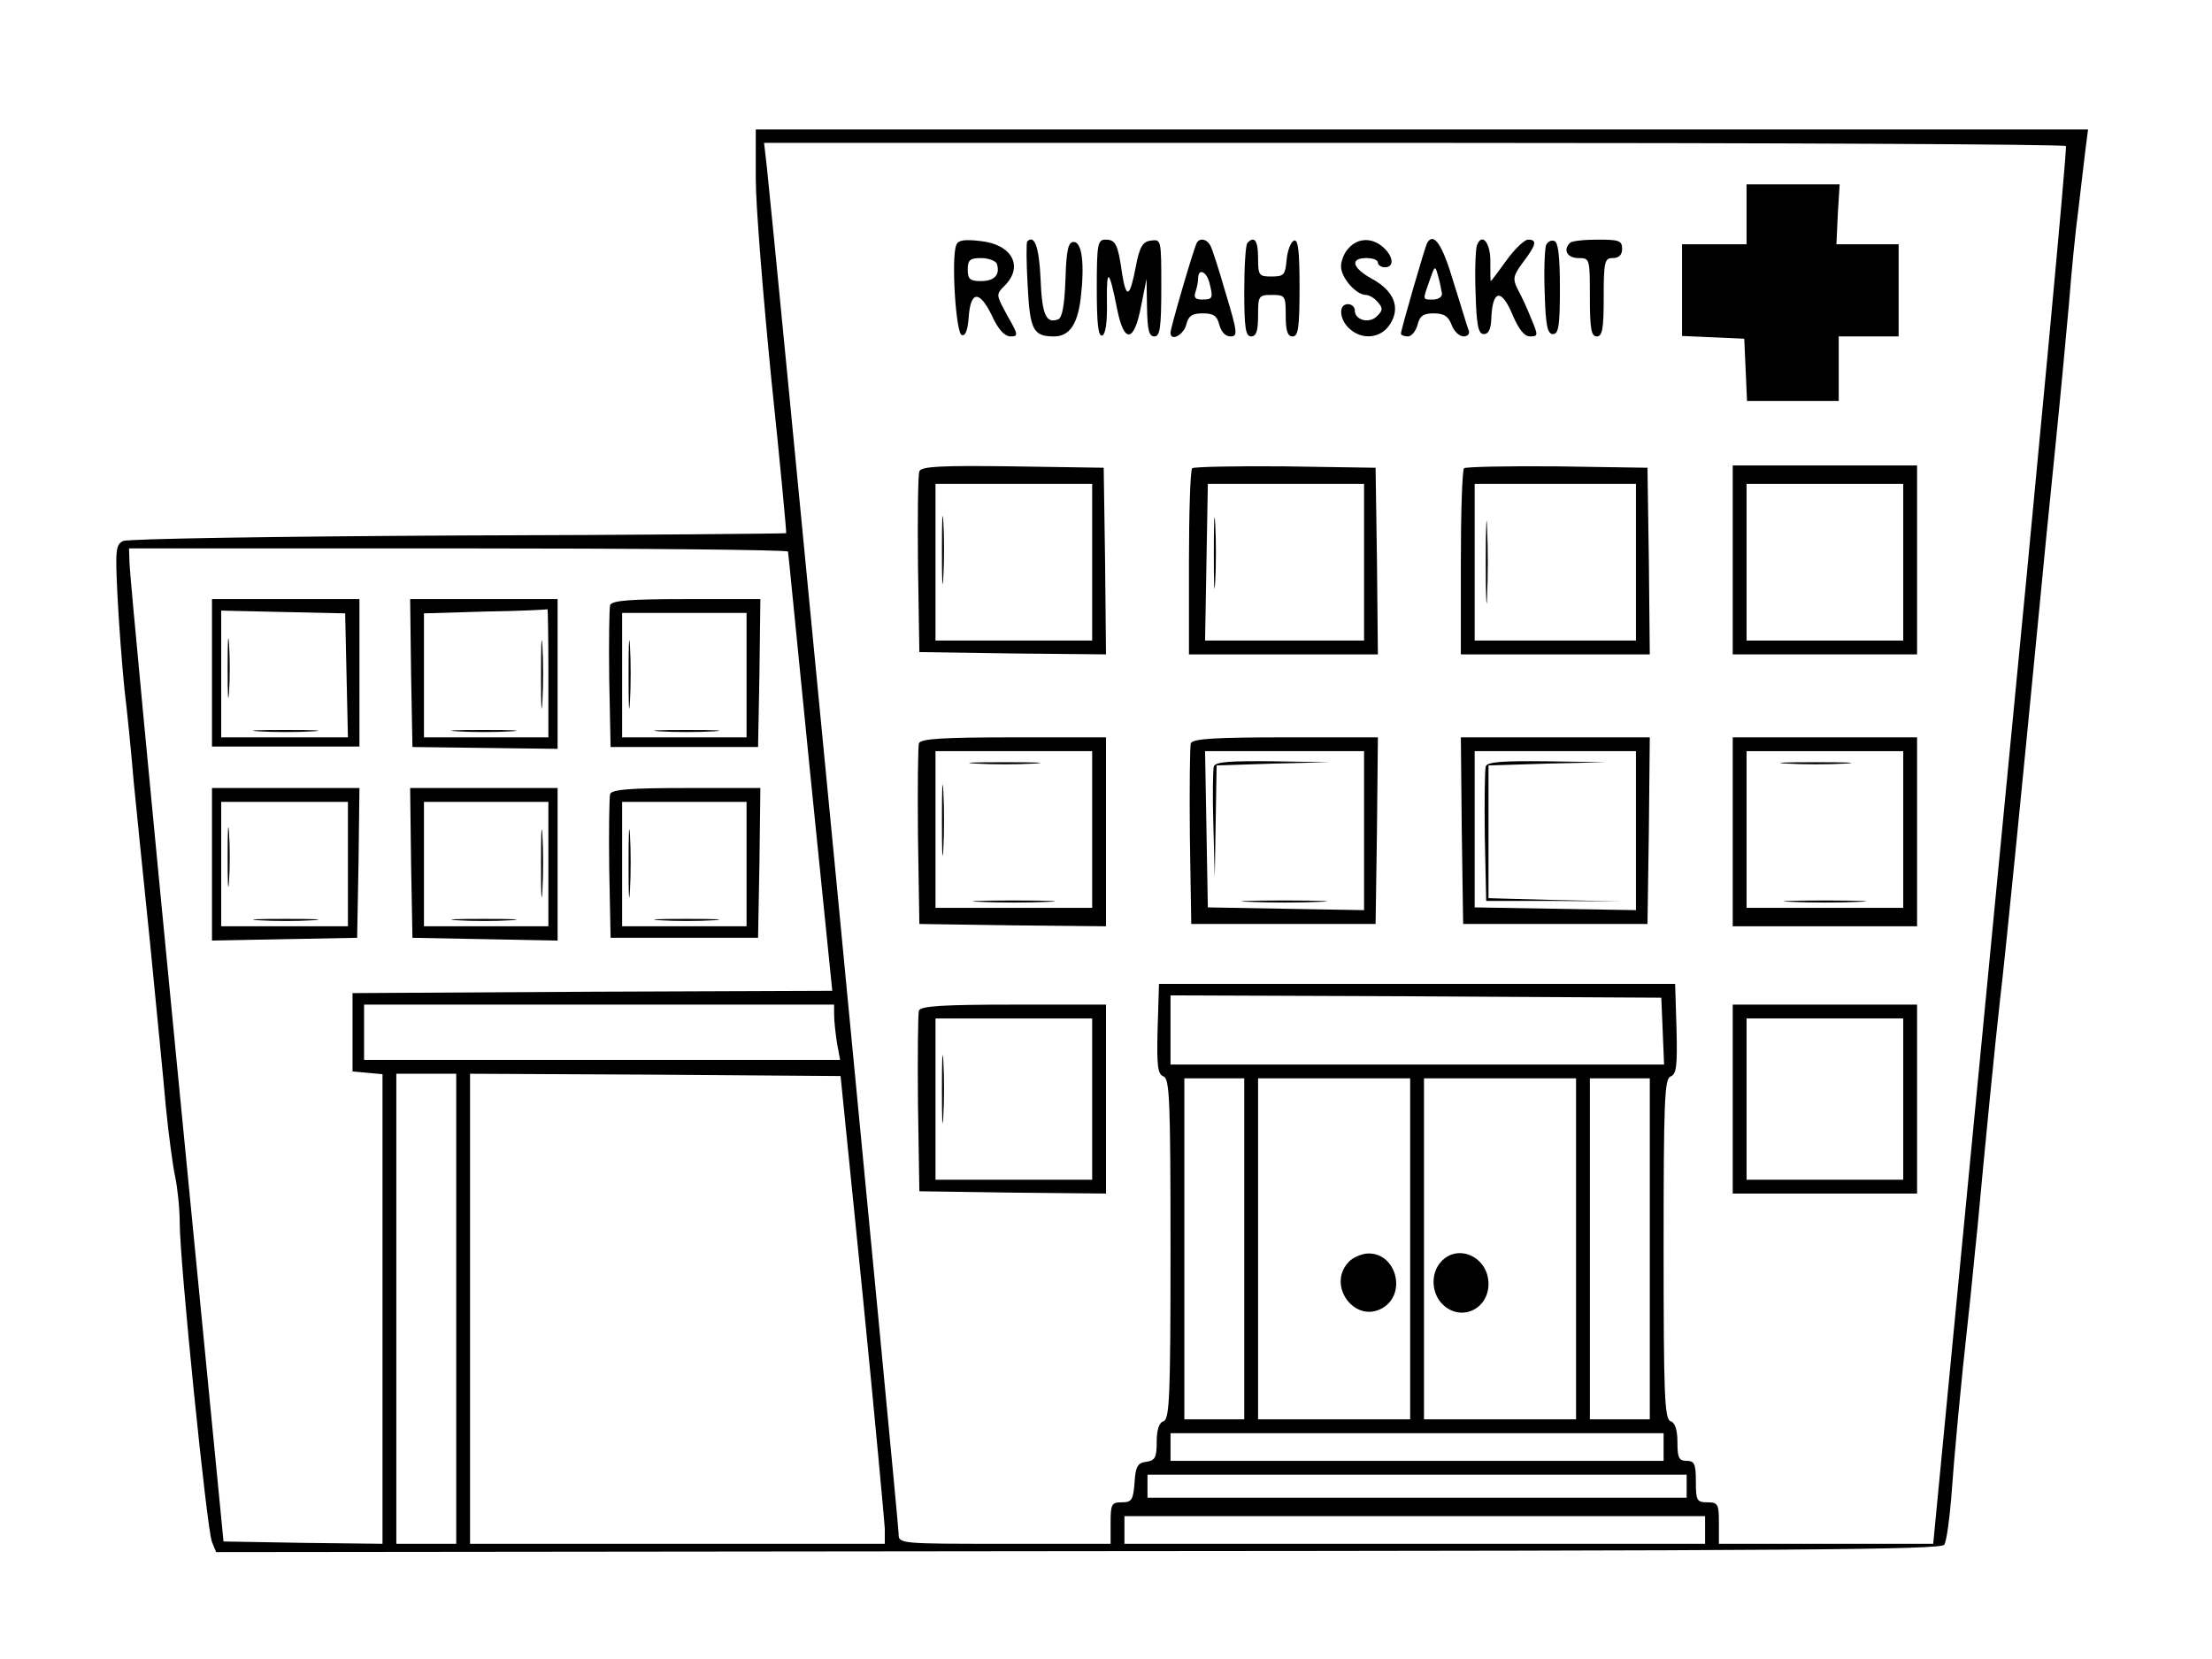 <?xml version="1.0" standalone="no"?>
<!DOCTYPE svg PUBLIC "-//W3C//DTD SVG 20010904//EN"
 "http://www.w3.org/TR/2001/REC-SVG-20010904/DTD/svg10.dtd">
<svg version="1.0" xmlns="http://www.w3.org/2000/svg"
 width="480pt" height="360pt" viewBox="0 0 480 360"
 preserveAspectRatio="xMidYMid meet">

<g transform="translate(0,360) scale(0.1,-0.1)"
fill="#000000" stroke="none">
<path d="M1640 3212 c0 -59 16 -255 34 -437 19 -181 33 -331 32 -332 -1 -1
-321 -4 -712 -5 -390 -2 -717 -7 -727 -12 -16 -8 -17 -20 -12 -120 3 -61 10
-151 15 -201 6 -49 15 -139 20 -200 6 -60 22 -220 36 -355 13 -135 29 -294 34
-353 6 -60 15 -127 20 -150 5 -23 10 -69 10 -101 0 -84 59 -667 70 -692 l9
-22 1871 2 c1558 1 1872 3 1879 14 5 8 11 53 15 100 7 97 21 249 37 392 6 52
14 140 20 195 16 175 39 407 49 495 12 100 51 496 80 795 11 116 29 298 40
405 11 107 24 249 30 315 5 66 14 156 20 200 5 44 12 101 15 127 l6 47 -1446
0 -1445 0 0 -107z m2843 71 c3 -5 -61 -689 -142 -1520 l-146 -1513 -232 0
-233 0 0 45 c0 41 -2 45 -25 45 -23 0 -25 4 -25 45 0 38 -3 45 -20 45 -17 0
-20 7 -20 40 0 27 -5 43 -15 46 -13 5 -15 56 -15 374 0 322 2 369 15 374 13 5
15 23 13 103 l-3 98 -560 0 -560 0 -3 -98 c-2 -80 0 -98 13 -103 13 -5 15 -52
15 -374 0 -318 -2 -369 -15 -374 -10 -3 -15 -19 -15 -45 0 -33 -3 -40 -22 -43
-19 -2 -24 -10 -26 -45 -3 -38 -6 -43 -28 -43 -22 0 -24 -4 -24 -45 l0 -45
-230 0 c-229 0 -230 0 -230 22 0 22 -275 2871 -286 2966 l-6 52 1410 0 c776 0
1413 -3 1415 -7z m-2773 -880 c1 -5 22 -221 48 -480 l48 -473 -521 -2 -520 -3
0 -85 0 -85 33 -3 32 -3 0 -510 0 -509 -172 2 -173 3 -102 1045 c-56 575 -102
1060 -102 1078 l-1 32 715 0 c393 0 715 -3 715 -7z m1898 -1040 l3 -73 -536 0
-535 0 0 75 0 75 533 -2 532 -3 3 -72z m-1798 35 c0 -13 3 -40 6 -60 l7 -38
-517 0 -516 0 0 60 0 60 510 0 510 0 0 -22z m-820 -638 l0 -510 -65 0 -65 0 0
510 0 510 65 0 65 0 0 -510z m882 30 c26 -261 47 -490 48 -507 l0 -33 -450 0
-450 0 0 510 0 510 402 -2 402 -3 48 -475z m828 100 l0 -370 -65 0 -65 0 0
370 0 370 65 0 65 0 0 -370z m360 0 l0 -370 -165 0 -165 0 0 370 0 370 165 0
165 0 0 -370z m360 0 l0 -370 -165 0 -165 0 0 370 0 370 165 0 165 0 0 -370z
m160 0 l0 -370 -65 0 -65 0 0 370 0 370 65 0 65 0 0 -370z m30 -430 l0 -30
-535 0 -535 0 0 30 0 30 535 0 535 0 0 -30z m50 -85 l0 -25 -585 0 -585 0 0
25 0 25 585 0 585 0 0 -25z m40 -95 l0 -30 -630 0 -630 0 0 30 0 30 630 0 630
0 0 -30z"/>
<path d="M3790 3135 l0 -65 -70 0 -70 0 0 -100 0 -99 68 -3 67 -3 3 -67 3 -68
99 0 100 0 0 70 0 70 65 0 65 0 0 100 0 100 -67 0 -68 0 3 65 4 65 -101 0
-101 0 0 -65z"/>
<path d="M2075 3068 c-11 -27 -1 -191 12 -195 8 -3 13 11 15 38 4 58 23 60 50
5 14 -31 28 -46 41 -46 17 0 17 3 -7 45 -25 46 -25 46 -6 65 42 42 16 90 -53
97 -35 4 -48 2 -52 -9z m88 -40 c8 -24 -5 -38 -34 -38 -24 0 -29 4 -29 25 0
21 5 25 29 25 16 0 31 -6 34 -12z"/>
<path d="M2229 3076 c-2 -2 -2 -45 1 -96 5 -96 12 -110 57 -110 33 0 51 25 58
82 9 75 3 123 -15 123 -12 0 -16 -17 -18 -82 -2 -55 -7 -83 -16 -86 -26 -10
-35 10 -38 88 -3 68 -13 97 -29 81z"/>
<path d="M2380 2974 c0 -76 3 -105 12 -102 7 3 11 28 10 74 -1 75 5 70 22 -16
15 -76 37 -74 52 5 l12 60 1 -62 c1 -49 4 -63 16 -63 12 0 15 18 15 106 0 103
0 105 -22 102 -18 -2 -25 -13 -33 -55 -13 -69 -21 -73 -30 -17 -9 64 -14 74
-36 74 -17 0 -19 -9 -19 -106z"/>
<path d="M2597 3073 c-6 -10 -57 -184 -57 -195 0 -20 28 -5 34 17 5 20 13 25
36 25 23 0 31 -5 36 -25 4 -15 13 -25 24 -25 16 0 16 7 -10 93 -15 52 -30 99
-34 105 -8 14 -23 16 -29 5z m27 -85 c9 -35 8 -38 -15 -38 -15 0 -19 4 -15 16
3 9 6 22 6 30 0 22 17 16 24 -8z"/>
<path d="M2707 3073 c-4 -3 -7 -51 -7 -105 0 -80 3 -98 15 -98 11 0 15 12 15
45 0 43 1 45 30 45 29 0 30 -2 30 -45 0 -33 4 -45 15 -45 12 0 15 18 15 106 0
80 -3 105 -12 102 -7 -3 -14 -21 -16 -41 -3 -34 -6 -37 -33 -37 -27 0 -29 2
-29 40 0 38 -8 49 -23 33z"/>
<path d="M2927 3062 c-10 -10 -17 -28 -17 -40 0 -25 33 -62 54 -62 7 0 19 -7
26 -16 11 -12 11 -18 -2 -30 -16 -17 -48 -9 -48 12 0 8 -7 14 -15 14 -21 0
-19 -33 3 -53 28 -26 69 -21 88 9 24 36 9 73 -39 99 -42 23 -49 45 -12 45 14
0 25 -4 25 -10 0 -5 7 -10 15 -10 21 0 19 23 -3 43 -24 22 -55 21 -75 -1z"/>
<path d="M3097 3073 c-5 -9 -57 -189 -57 -197 0 -3 7 -6 15 -6 8 0 17 11 21
25 5 20 13 25 35 25 22 0 32 -6 39 -25 5 -14 17 -25 26 -25 9 0 14 6 11 13 -3
7 -17 55 -33 105 -24 82 -43 109 -57 85z m32 -110 c1 -7 -8 -13 -19 -13 -24 0
-23 -2 -8 41 12 34 12 34 19 9 4 -14 7 -31 8 -37z"/>
<path d="M3205 3068 c-3 -8 -5 -55 -3 -104 2 -71 6 -89 18 -89 10 0 15 11 16
31 2 66 22 70 47 9 13 -30 25 -45 37 -45 18 0 18 2 3 38 -8 20 -21 49 -29 63
-12 24 -11 30 11 60 29 38 31 49 11 49 -8 0 -29 -20 -47 -45 -18 -25 -33 -45
-34 -45 -1 0 -1 19 -1 41 1 42 -18 65 -29 37z"/>
<path d="M3355 3068 c-3 -8 -5 -55 -3 -104 2 -71 6 -89 18 -89 12 0 15 18 15
99 0 71 -4 101 -12 103 -7 3 -15 -2 -18 -9z"/>
<path d="M3407 3073 c-16 -15 -6 -33 18 -33 25 0 25 -1 25 -85 0 -69 3 -85 15
-85 12 0 15 16 15 85 0 78 2 85 20 85 13 0 20 7 20 20 0 18 -7 20 -53 20 -30
0 -57 -3 -60 -7z"/>
<path d="M1995 2577 c-3 -7 -4 -98 -3 -202 l3 -190 203 -3 202 -2 -2 202 -3
203 -198 3 c-155 2 -199 0 -202 -11z m375 -197 l0 -170 -170 0 -170 0 0 170 0
170 170 0 170 0 0 -170z"/>
<path d="M2044 2405 c0 -66 1 -92 3 -57 2 34 2 88 0 120 -2 31 -3 3 -3 -63z"/>
<path d="M2587 2584 c-4 -4 -7 -97 -7 -206 l0 -198 205 0 205 0 -2 203 -3 202
-196 3 c-107 1 -198 -1 -202 -4z m373 -204 l0 -170 -172 0 -173 0 3 170 3 170
169 0 170 0 0 -170z"/>
<path d="M2634 2400 c0 -69 1 -97 3 -62 2 34 2 90 0 125 -2 34 -3 6 -3 -63z"/>
<path d="M3177 2584 c-4 -4 -7 -97 -7 -206 l0 -198 205 0 205 0 -2 203 -3 202
-196 3 c-107 1 -198 -1 -202 -4z m373 -204 l0 -170 -175 0 -175 0 0 170 0 170
175 0 175 0 0 -170z"/>
<path d="M3224 2380 c0 -80 2 -112 3 -72 2 39 2 105 0 145 -1 39 -3 7 -3 -73z"/>
<path d="M3760 2385 l0 -205 200 0 200 0 0 205 0 205 -200 0 -200 0 0 -205z
m370 -5 l0 -170 -170 0 -170 0 0 170 0 170 170 0 170 0 0 -170z"/>
<path d="M1994 1987 c-2 -7 -3 -98 -2 -202 l3 -190 203 -3 202 -2 0 205 0 205
-200 0 c-154 0 -202 -3 -206 -13z m376 -187 l0 -170 -170 0 -170 0 0 170 0
170 170 0 170 0 0 -170z"/>
<path d="M2118 1943 c34 -2 90 -2 125 0 34 2 6 3 -63 3 -69 0 -97 -1 -62 -3z"/>
<path d="M2044 1820 c0 -69 1 -97 3 -62 2 34 2 90 0 125 -2 34 -3 6 -3 -63z"/>
<path d="M2128 1643 c39 -2 105 -2 145 0 39 1 7 3 -73 3 -80 0 -112 -2 -72 -3z"/>
<path d="M2584 1987 c-2 -7 -3 -98 -2 -202 l3 -190 200 0 200 0 3 203 2 202
-200 0 c-154 0 -202 -3 -206 -13z m376 -189 l0 -173 -170 3 -169 3 -3 169 -3
170 173 0 172 0 0 -172z"/>
<path d="M2634 1937 c-2 -7 -3 -65 -1 -128 l3 -114 2 122 2 122 123 4 122 3
-123 2 c-93 1 -124 -1 -128 -11z"/>
<path d="M2713 1643 c43 -2 110 -2 150 0 40 1 5 3 -78 3 -82 0 -115 -2 -72 -3z"/>
<path d="M3172 1798 l3 -203 200 0 200 0 3 203 2 202 -205 0 -205 0 2 -202z
m378 0 l0 -173 -175 3 -175 3 0 169 0 170 175 0 175 0 0 -172z"/>
<path d="M3224 1937 c-2 -7 -3 -76 -2 -152 l3 -140 148 0 147 -1 -145 3 -145
4 0 144 0 144 128 4 127 3 -128 2 c-97 1 -129 -1 -133 -11z"/>
<path d="M3760 1795 l0 -205 200 0 200 0 0 205 0 205 -200 0 -200 0 0 -205z
m370 5 l0 -170 -170 0 -170 0 0 170 0 170 170 0 170 0 0 -170z"/>
<path d="M3878 1943 c34 -2 90 -2 125 0 34 2 6 3 -63 3 -69 0 -97 -1 -62 -3z"/>
<path d="M3888 1643 c39 -2 105 -2 145 0 39 1 7 3 -73 3 -80 0 -112 -2 -72 -3z"/>
<path d="M1994 1407 c-2 -7 -3 -98 -2 -202 l3 -190 203 -3 202 -2 0 205 0 205
-200 0 c-154 0 -202 -3 -206 -13z m376 -192 l0 -175 -170 0 -170 0 0 175 0
175 170 0 170 0 0 -175z"/>
<path d="M2044 1235 c0 -66 1 -92 3 -57 2 34 2 88 0 120 -2 31 -3 3 -3 -63z"/>
<path d="M3760 1215 l0 -205 200 0 200 0 0 205 0 205 -200 0 -200 0 0 -205z
m370 0 l0 -175 -170 0 -170 0 0 175 0 175 170 0 170 0 0 -175z"/>
<path d="M460 2140 l0 -160 160 0 160 0 0 160 0 160 -160 0 -160 0 0 -160z
m292 -6 l3 -134 -137 0 -138 0 0 138 0 137 134 -3 135 -3 3 -135z"/>
<path d="M494 2150 c0 -58 1 -81 3 -52 2 28 2 76 0 105 -2 28 -3 5 -3 -53z"/>
<path d="M562 2013 c32 -2 84 -2 116 0 31 2 5 3 -58 3 -63 0 -89 -1 -58 -3z"/>
<path d="M892 2139 l3 -160 158 -2 157 -2 0 163 0 162 -160 0 -160 0 2 -161z
m298 1 l0 -140 -135 0 -135 0 0 135 0 134 133 4 c72 1 133 4 135 5 1 1 2 -61
2 -138z"/>
<path d="M1174 2135 c0 -66 1 -92 3 -57 2 34 2 88 0 120 -2 31 -3 3 -3 -63z"/>
<path d="M993 2013 c31 -2 83 -2 115 0 31 2 5 3 -58 3 -63 0 -89 -1 -57 -3z"/>
<path d="M1324 2287 c-2 -7 -3 -79 -2 -161 l3 -147 160 0 160 0 3 160 2 161
-160 0 c-122 0 -162 -3 -166 -13z m296 -152 l0 -135 -135 0 -135 0 0 135 0
135 135 0 135 0 0 -135z"/>
<path d="M1364 2135 c0 -66 1 -92 3 -57 2 34 2 88 0 120 -2 31 -3 3 -3 -63z"/>
<path d="M1433 2013 c31 -2 83 -2 115 0 31 2 5 3 -58 3 -63 0 -89 -1 -57 -3z"/>
<path d="M460 1725 l0 -166 158 3 157 3 3 163 2 162 -160 0 -160 0 0 -165z
m295 0 l0 -135 -137 0 -138 0 0 135 0 135 138 0 137 0 0 -135z"/>
<path d="M494 1740 c0 -58 1 -81 3 -52 2 28 2 76 0 105 -2 28 -3 5 -3 -53z"/>
<path d="M562 1603 c32 -2 84 -2 116 0 31 2 5 3 -58 3 -63 0 -89 -1 -58 -3z"/>
<path d="M892 1728 l3 -163 158 -3 157 -3 0 166 0 165 -160 0 -160 0 2 -162z
m298 -3 l0 -135 -135 0 -135 0 0 135 0 135 135 0 135 0 0 -135z"/>
<path d="M1174 1725 c0 -66 1 -92 3 -57 2 34 2 88 0 120 -2 31 -3 3 -3 -63z"/>
<path d="M993 1603 c31 -2 83 -2 115 0 31 2 5 3 -58 3 -63 0 -89 -1 -57 -3z"/>
<path d="M1324 1877 c-2 -7 -3 -80 -2 -162 l3 -150 160 0 160 0 3 163 2 162
-160 0 c-122 0 -162 -3 -166 -13z m296 -152 l0 -135 -135 0 -135 0 0 135 0
135 135 0 135 0 0 -135z"/>
<path d="M1364 1725 c0 -66 1 -92 3 -57 2 34 2 88 0 120 -2 31 -3 3 -3 -63z"/>
<path d="M1433 1603 c31 -2 83 -2 115 0 31 2 5 3 -58 3 -63 0 -89 -1 -57 -3z"/>
<path d="M2926 861 c-47 -51 14 -133 73 -100 54 30 32 119 -29 119 -15 0 -35
-9 -44 -19z"/>
<path d="M3127 862 c-23 -25 -21 -68 3 -92 39 -39 100 -12 100 44 0 58 -66 89
-103 48z"/>
</g>
</svg>
